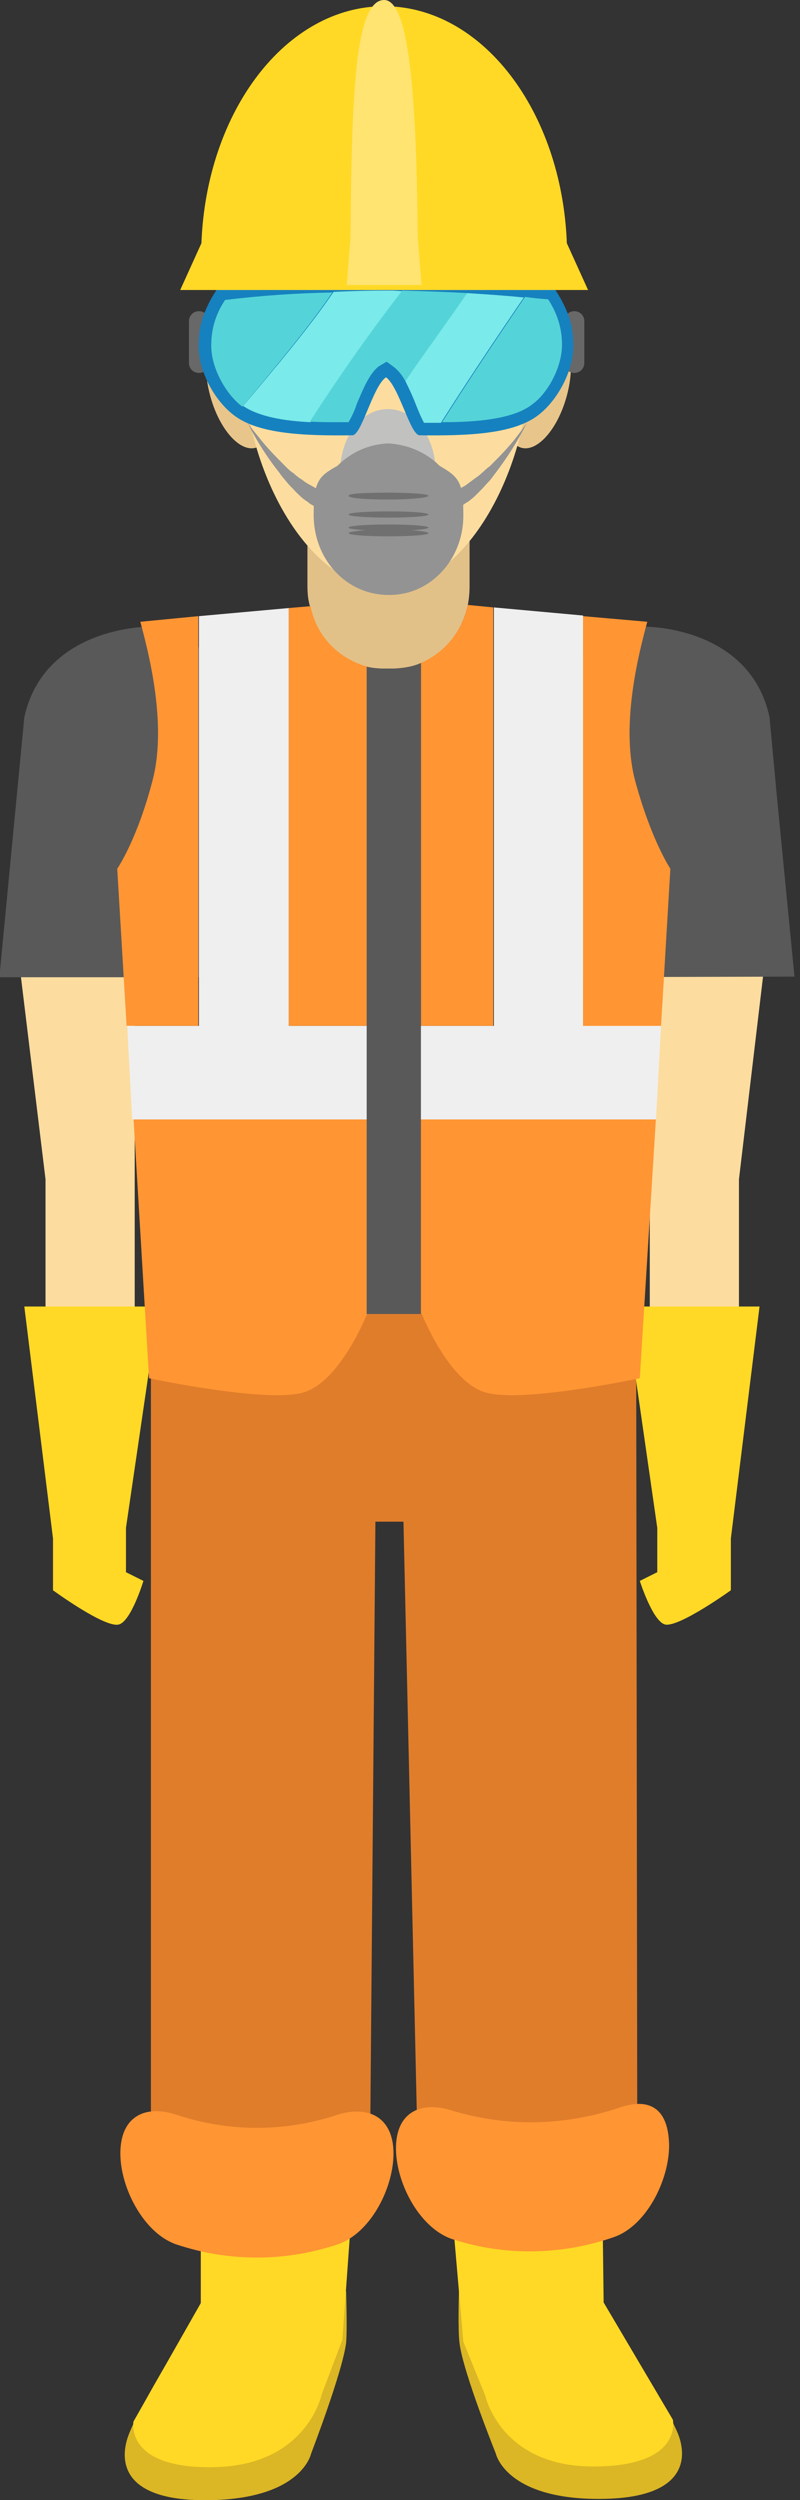 <svg width="96" height="300" viewBox="0 0 96 300" fill="none" xmlns="http://www.w3.org/2000/svg">
<rect x="0" y="0" width="96" height="300" fill="#333333" stroke="none"/>
<g clip-path="url(#clip0)">
<path d="M91.893 114.418L88.675 141.507V162.609H77.975V112.996L91.893 114.418Z" fill="#FCDD9F"/>
<path d="M2.17 114.418L5.463 141.507V162.609H16.164V112.996L2.17 114.418Z" fill="#FCDD9F"/>
<path d="M19.007 156.772H2.918L6.361 184.61V190.821C6.361 190.821 12.497 195.311 14.218 194.936C15.715 194.637 17.211 189.698 17.211 189.698L15.116 188.651V183.337L19.007 156.772Z" fill="#FFD925"/>
<path d="M47.368 52.532H45.872C40.933 52.532 36.892 56.947 36.892 62.41V70.342C36.892 71.165 36.967 71.988 37.191 72.736C37.865 76.253 40.559 79.097 44.001 79.995C44.6 80.145 45.273 80.219 45.872 80.219H47.368C48.416 80.219 49.538 79.995 50.511 79.621C53.43 78.349 55.45 75.73 56.124 72.662C56.273 71.913 56.348 71.165 56.348 70.342V62.335C56.348 56.947 52.382 52.532 47.368 52.532Z" fill="#E2C188"/>
<path d="M28.66 117.261V86.056C28.66 81.118 22.674 75.206 17.735 75.206C17.735 75.206 5.313 75.206 2.918 86.056L-0.075 117.261H28.66Z" fill="#595959"/>
<path d="M66.675 117.261V86.056C66.675 81.118 72.662 75.206 77.6 75.206C77.6 75.206 90.022 75.206 92.342 86.056L93.24 95.71L95.336 117.186L66.675 117.261Z" fill="#595959"/>
<path d="M50.212 262.135L76.478 260.264L76.328 151.983H18.109V165.378V260.414L44.375 261.911L45.049 182.589H48.416L50.212 262.135Z" fill="#E07D2B"/>
<path d="M32.028 45.797C33.15 49.613 32.552 53.205 30.681 53.729C28.81 54.253 26.416 51.634 25.293 47.743C24.171 43.851 24.769 40.409 26.64 39.81C28.511 39.212 30.905 41.98 32.028 45.797Z" fill="#E8C68B"/>
<path d="M61.212 45.797C60.09 49.613 60.688 53.205 62.559 53.729C64.43 54.253 66.825 51.634 67.947 47.743C69.07 43.851 68.471 40.334 66.6 39.81C64.729 39.287 62.335 41.98 61.212 45.797Z" fill="#E8C68B"/>
<path d="M63.607 43.028C63.607 56.199 55.899 70.566 46.396 70.566C36.892 70.566 29.184 56.199 29.184 43.028C29.184 29.858 36.892 22.973 46.396 22.973C55.899 22.973 63.607 29.858 63.607 43.028Z" fill="#FCDD9F"/>
<path d="M75.056 156.772H91.145L87.703 184.61V190.821C87.703 190.821 81.567 195.236 79.845 194.936C78.349 194.637 76.777 189.698 76.777 189.698L78.873 188.651V183.337L75.056 156.772Z" fill="#FFD925"/>
<path d="M20.878 282.115C20.878 282.115 16.463 289.374 15.415 292.218C14.368 295.061 14.293 300.224 25.293 300C36.293 299.775 37.341 294.388 37.341 294.388C37.341 294.388 41.083 284.66 41.532 281.142C41.681 279.571 41.532 274.931 41.532 274.931L20.878 282.115Z" fill="#DBB625"/>
<path d="M24.096 264.38V276.353L16.014 290.571C16.014 290.571 14.892 296.333 25.892 296.034C36.892 295.735 38.613 287.279 38.613 287.279L41.083 280.768L42.579 260.04L24.096 264.38Z" fill="#FFD925"/>
<path d="M47.219 258.394C47.219 262.659 44.375 268.047 40.484 269.319C34.198 271.414 27.463 271.414 21.177 269.319C17.361 268.047 14.443 262.659 14.443 258.394C14.443 254.053 17.286 252.482 21.177 253.754C27.463 255.849 34.198 255.849 40.484 253.754C44.3 252.557 47.219 254.128 47.219 258.394Z" fill="#FF9533"/>
<path d="M75.73 281.966C75.73 281.966 80.219 289.224 81.342 291.993C82.465 294.762 82.614 299.925 71.614 299.85C60.614 299.776 59.491 294.388 59.491 294.388C59.491 294.388 55.6 284.734 55.151 281.217C54.926 279.646 55.076 275.006 55.076 275.006L75.73 281.966Z" fill="#DBB625"/>
<path d="M72.287 264.305L72.437 276.278L80.743 290.347C80.743 290.347 82.016 296.034 71.015 295.959C60.015 295.884 58.219 287.428 58.219 287.428L55.6 280.993L53.804 260.339L72.287 264.305Z" fill="#FFD925"/>
<path d="M47.518 257.945C47.593 262.21 50.511 267.523 54.403 268.72C60.688 270.741 67.498 270.591 73.709 268.421C77.525 267.074 80.294 261.686 80.294 257.421C80.219 253.081 78.049 251.584 74.233 252.931C67.723 255.101 60.763 255.251 54.178 253.23C50.287 252.033 47.443 253.604 47.518 257.945Z" fill="#FF9533"/>
<path d="M52.307 56.947C52.307 61.512 49.763 65.253 46.545 65.253C43.328 65.253 40.783 61.512 40.783 56.947C40.783 52.382 43.328 49.09 46.545 49.09C49.763 49.09 52.307 52.382 52.307 56.947Z" fill="#C1C1BF"/>
<path d="M55.6 61.736C55.6 57.845 55.076 57.246 52.756 55.899C51.11 54.253 48.94 53.355 46.62 53.205C44.3 53.28 42.13 54.253 40.484 55.899C38.164 57.171 37.64 57.845 37.64 61.736C37.64 61.811 37.64 61.886 37.64 61.961C37.715 67.199 41.606 71.389 46.62 71.389H46.77C51.709 71.389 55.675 67.049 55.6 61.736Z" fill="#939393"/>
<path d="M29.708 50.736C29.708 50.736 30.232 51.484 31.055 52.457C32.028 53.729 33.15 54.852 34.273 55.974C34.572 56.273 34.871 56.573 35.246 56.797C35.545 57.096 35.844 57.321 36.218 57.545C36.518 57.77 36.817 57.995 37.117 58.144C37.416 58.294 37.64 58.444 37.94 58.593C38.164 58.743 38.389 58.818 38.613 58.892C38.763 58.967 38.987 58.967 39.137 59.042L39.586 59.117L39.361 61.362L38.613 61.137C38.389 61.063 38.089 60.988 37.865 60.838L37.491 60.614C37.341 60.539 37.191 60.464 37.042 60.314C36.742 60.09 36.368 59.865 36.144 59.641C35.844 59.342 35.545 59.117 35.246 58.743C34.946 58.444 34.647 58.144 34.348 57.77C34.048 57.396 33.749 57.096 33.525 56.722C32.028 54.852 30.756 52.831 29.708 50.736Z" fill="#939393"/>
<path d="M63.233 50.736C62.185 52.831 60.913 54.852 59.491 56.722C59.192 57.096 58.967 57.471 58.668 57.77C58.369 58.069 58.069 58.444 57.77 58.743C57.471 59.042 57.171 59.342 56.872 59.641C56.573 59.865 56.273 60.165 55.974 60.314C55.824 60.389 55.675 60.539 55.525 60.614L55.076 60.838C54.852 60.988 54.552 61.063 54.328 61.137L53.58 61.362L53.43 59.117H53.804C53.954 59.117 54.178 59.042 54.328 58.967C54.552 58.892 54.852 58.818 55.076 58.668C55.375 58.518 55.675 58.369 55.899 58.219C56.199 57.995 56.498 57.77 56.797 57.545C57.097 57.321 57.471 57.096 57.77 56.797C58.069 56.573 58.369 56.199 58.743 55.974C59.865 54.852 60.988 53.729 61.961 52.457C62.709 51.484 63.233 50.736 63.233 50.736Z" fill="#939393"/>
<path d="M25.069 43.552C25.069 44.225 24.545 44.749 23.871 44.749C23.198 44.749 22.674 44.225 22.674 43.552V38.538C22.674 37.865 23.198 37.341 23.871 37.341C24.545 37.341 25.069 37.865 25.069 38.538V43.552Z" fill="#686868"/>
<path d="M70.117 43.552C70.117 44.225 69.593 44.749 68.92 44.749C68.246 44.749 67.723 44.225 67.723 43.552V38.538C67.723 37.865 68.246 37.341 68.92 37.341C69.593 37.341 70.117 37.865 70.117 38.538V43.552Z" fill="#686868"/>
<path d="M47.219 33.375H45.572C39.062 33.375 32.552 33.824 26.116 34.572C26.191 34.572 23.871 37.491 23.871 40.858C23.572 44.225 25.667 47.967 27.987 49.763C30.905 52.083 36.443 52.307 42.28 52.233C43.402 52.233 44.749 46.321 46.321 45.273C47.892 46.396 49.239 52.233 50.362 52.233C56.273 52.307 61.736 52.083 64.654 49.763C66.974 47.967 69.07 44.151 68.77 40.858C68.77 37.491 66.451 34.647 66.525 34.572C60.165 33.824 53.729 33.45 47.219 33.375Z" fill="#1681BF"/>
<path d="M27.014 35.994C26.041 37.416 25.443 39.137 25.368 40.858V41.008C25.143 43.851 27.014 47.144 28.885 48.641L29.109 48.79C32.776 44.3 36.667 39.81 39.885 35.096C35.62 35.171 31.28 35.47 27.014 35.994Z" fill="#54D4D8"/>
<path d="M47.219 34.871H45.647C43.776 34.871 41.906 34.946 40.035 35.021C36.742 39.81 32.926 44.225 29.184 48.715C31.055 49.987 34.048 50.511 37.266 50.661C40.858 44.974 44.525 39.81 48.341 34.946L47.219 34.871Z" fill="#7AEAEA"/>
<path d="M48.266 34.871C44.45 39.81 40.858 44.899 37.191 50.586C38.314 50.661 39.511 50.661 40.708 50.661H41.831C42.205 49.987 42.579 49.239 42.804 48.491C43.627 46.545 44.375 44.749 45.498 43.926L46.396 43.402L47.219 44.001C47.817 44.45 48.266 45.049 48.641 45.722C51.11 42.205 53.654 38.763 56.049 35.171C53.505 35.021 50.886 34.946 48.266 34.871Z" fill="#54D4D8"/>
<path d="M56.049 35.171C53.654 38.688 51.11 42.13 48.641 45.722C49.09 46.62 49.538 47.593 49.913 48.566C50.212 49.314 50.511 50.062 50.886 50.736H52.906C56.124 45.647 59.491 40.634 62.858 35.695C60.688 35.47 58.369 35.321 56.049 35.171Z" fill="#7AEAEA"/>
<path d="M67.423 40.858C67.349 39.062 66.75 37.416 65.777 35.919C64.879 35.844 63.906 35.77 63.008 35.62C59.641 40.559 56.273 45.572 53.056 50.661C57.246 50.661 61.661 50.287 63.906 48.491C65.777 47.144 67.648 43.776 67.423 40.858Z" fill="#54D4D8"/>
<path d="M51.409 59.491C51.409 59.716 49.239 59.94 46.62 59.94C44.001 59.94 41.831 59.791 41.831 59.491C41.831 59.192 44.001 59.117 46.62 59.117C49.239 59.117 51.409 59.267 51.409 59.491Z" fill="#707070"/>
<path d="M51.409 61.736C51.409 61.961 49.239 62.11 46.62 62.11C44.001 62.11 41.831 61.961 41.831 61.736C41.831 61.512 44.001 61.362 46.62 61.362C49.239 61.362 51.409 61.512 51.409 61.736Z" fill="#707070"/>
<path d="M51.409 63.981C51.409 64.206 49.239 64.355 46.62 64.355C44.001 64.355 41.831 64.206 41.831 63.981C41.831 63.757 44.001 63.532 46.62 63.532C49.239 63.532 51.409 63.757 51.409 63.981Z" fill="#707070"/>
<path d="M51.409 63.308C51.409 63.532 49.239 63.682 46.62 63.682C44.001 63.682 41.831 63.532 41.831 63.308C41.831 63.083 44.001 62.933 46.62 62.933C49.239 62.933 51.409 63.083 51.409 63.308Z" fill="#707070"/>
<path d="M68.022 29.184C67.423 13.32 57.845 0.748 46.096 0.748C34.348 0.748 24.769 13.32 24.171 29.184L21.626 34.797H70.566L68.022 29.184Z" fill="#FFD925"/>
<path d="M50.137 28.586C49.988 12.721 49.239 0 46.096 0C42.43 0 42.205 12.721 42.055 28.586L41.606 34.198H50.586L50.137 28.586Z" fill="#FFE471"/>
<path d="M34.647 123.098H23.871V127.962H34.647V123.098Z" fill="white"/>
<path d="M70.042 123.098H59.267V126.016H70.042V123.098Z" fill="white"/>
<path d="M17.885 165.378C17.885 165.378 31.878 168.371 36.368 167.099C40.858 165.827 44.076 157.595 44.076 157.595H50.586C50.586 157.595 53.804 165.827 58.294 167.099C62.784 168.371 76.777 165.378 76.777 165.378L78.798 132.826H15.939L17.885 165.378Z" fill="#FF9533"/>
<path d="M80.444 104.24C80.444 104.24 78.124 100.798 76.179 93.54C74.457 86.805 76.702 78.199 77.675 74.607L69.968 73.934V123.173H79.322L80.444 104.24Z" fill="#FF9533"/>
<path d="M56.124 72.587C55.525 75.655 53.43 78.274 50.511 79.546V123.098H59.192V72.886L56.124 72.587Z" fill="#FF9533"/>
<path d="M16.837 74.607C17.81 78.199 20.055 86.805 18.334 93.54C16.463 100.798 14.068 104.24 14.068 104.24L15.191 123.098H23.797V73.934L16.837 74.607Z" fill="#FF9533"/>
<path d="M37.266 72.736L34.647 72.961V123.098H44.076V79.995C40.559 79.022 37.94 76.253 37.266 72.736Z" fill="#FF9533"/>
<path d="M69.968 123.098V73.859L59.267 72.886V123.098H34.647V72.961L23.871 73.934V123.098H15.266L15.864 134.323H78.723L79.322 123.098H69.968Z" fill="#EFEFEF"/>
<path d="M47.368 80.219H45.872C45.273 80.219 44.6 80.145 44.001 79.995V157.67H50.511V79.546C49.538 79.995 48.491 80.145 47.368 80.219Z" fill="#595959"/>
</g>
<defs>
<clipPath id="clip0">
<rect width="95.335" height="300" fill="white"/>
</clipPath>
</defs>
</svg>
